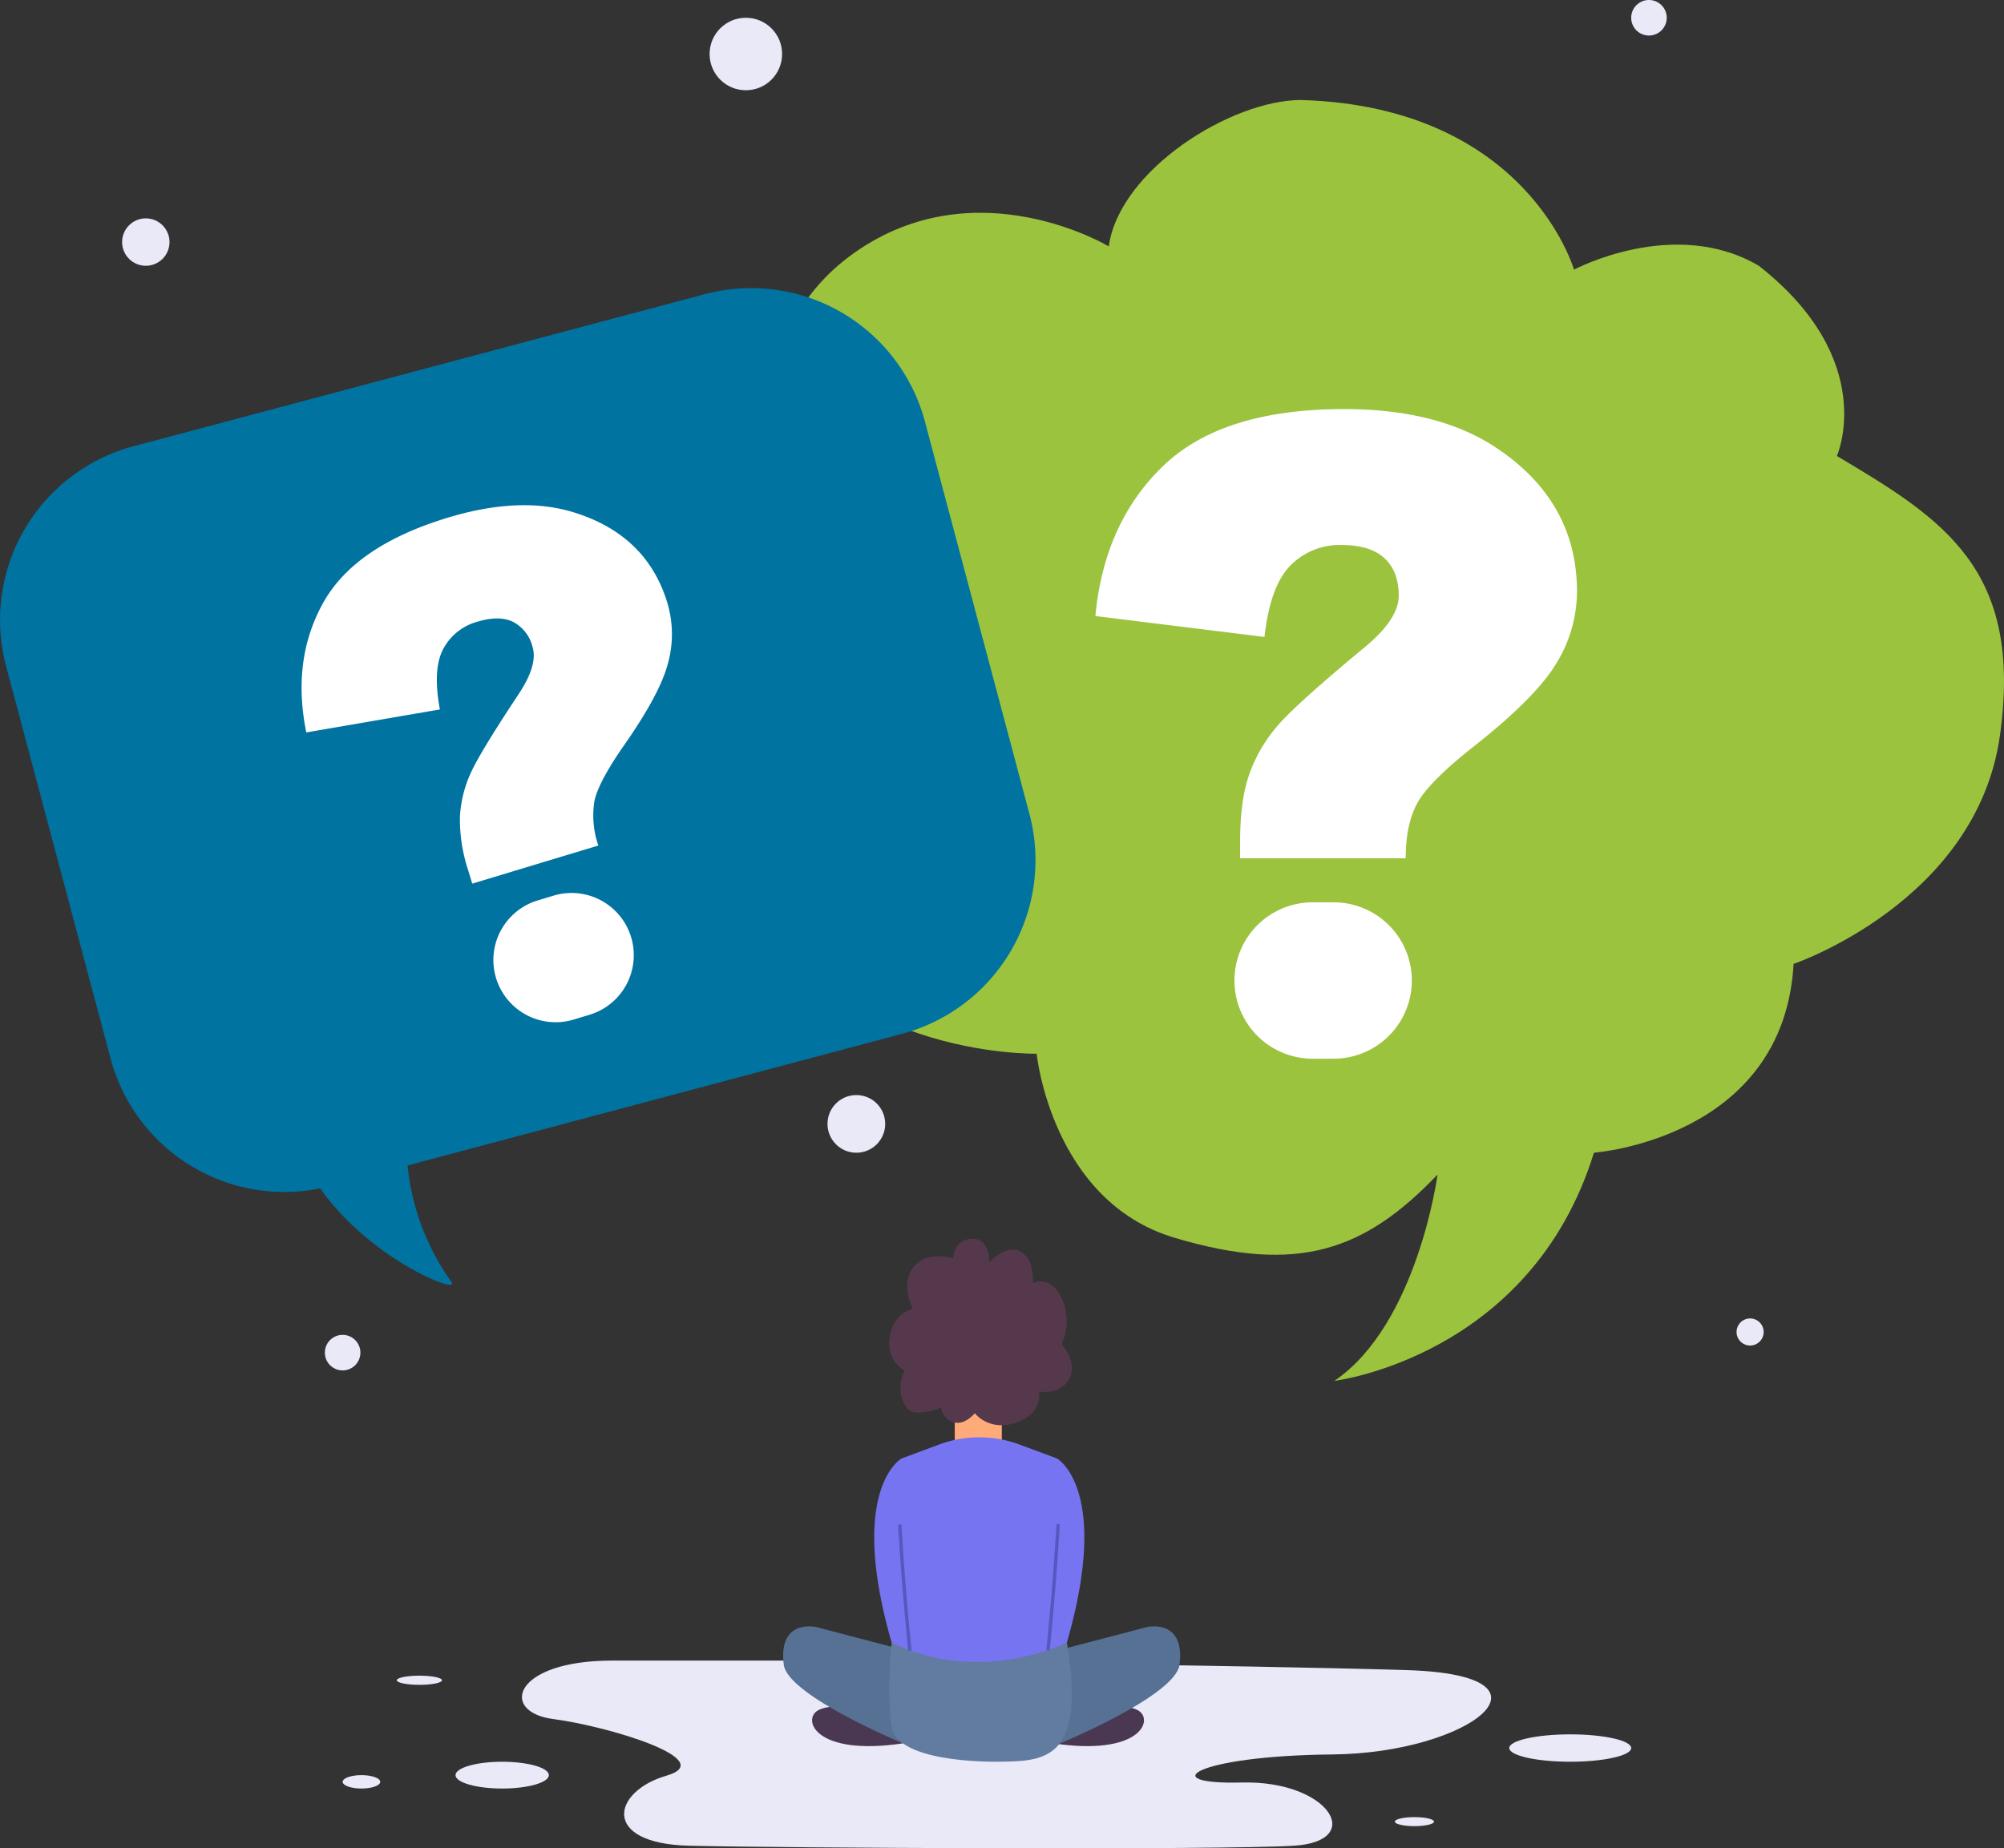 <svg id="Faq-img" xmlns="http://www.w3.org/2000/svg" width="443.757" height="409.394" viewBox="0 0 443.757 409.394">
  <rect x="0" y="0" width="443.757" height="409.394" fill="#333333" stroke="none"/>
  <g id="Group_96" data-name="Group 96" transform="translate(-2764.251 -1078.703)">
    <path id="Path_863" data-name="Path 863" d="M2993.8,1312.094s3.294,32.668,30.559,40.775,42,2.948,58.215-14c0,0-4.421,33.161-22.844,45.688,0,0,43.477-5.287,57.478-50.542,0,0,42-3.006,44.214-41.816,0,0,40.53-13.756,45.688-50.6s-12.527-47.9-36.108-61.9c0,0,9.45-21.14-17.3-42.14-18.75-11-40.915.873-40.915.873s-10.317-36.108-60.426-37.581c-15.475,0-40.229,15.474-42.59,32.423,0,0-29.406-17.685-56.413,1.474s-19.226,54.531-10.221,70.742c0,0-28.916,28-13.271,67.8S2993.8,1312.094,2993.8,1312.094Z" fill="#9bc33d"/>
    <g id="Group_95" data-name="Group 95">
      <path id="Path_864" data-name="Path 864" d="M3075.524,1268.81h-36.672v-3.667q0-9.36,2.123-15.2a33.672,33.672,0,0,1,6.321-10.664q4.2-4.824,18.867-16.986,7.818-6.369,7.817-11.677t-3.136-8.251q-3.138-2.943-9.506-2.944a15.28,15.28,0,0,0-11.339,4.537q-4.489,4.536-5.743,15.827l-37.445-4.633q1.929-20.65,15.007-33.247t40.1-12.593q21.037,0,33.97,8.781,17.565,11.871,17.564,31.655a30.543,30.543,0,0,1-4.535,15.827q-4.537,7.625-18.53,18.626-9.749,7.722-12.3,12.4T3075.524,1268.81Zm-20.6,9.747h4.633a17.323,17.323,0,0,1,17.323,17.323h0a17.323,17.323,0,0,1-17.323,17.323h-4.633a17.323,17.323,0,0,1-17.323-17.323h0A17.323,17.323,0,0,1,3054.92,1278.557Z" fill="#fff"/>
    </g>
  </g>
  <g id="Group_97" data-name="Group 97" transform="translate(-2764.251 -1078.703)">
    <path id="Path_865" data-name="Path 865" d="M2949.676,1446.514s-27.888-.005-49.888,0-25,11.4-13,12.954,37,9.051,25,12.551-14.5,15,5,15.5,118,1,134,0,7.79-14.5-11.6-14-10.44-5.93,20.083-6.215,52.522-17.575,16.522-18.68S2949.676,1446.514,2949.676,1446.514Z" fill="#e9e9f8"/>
    <path id="Path_866" data-name="Path 866" d="M2957.834,1457.5s-8.7-1.965-12.382,0-.8,10.264,18.759,7.343Z" fill="#4a3751"/>
    <path id="Path_867" data-name="Path 867" d="M3003.813,1457.5s8.7-1.965,12.382,0,.8,10.264-18.759,7.343Z" fill="#4a3751"/>
    <path id="Path_868" data-name="Path 868" d="M2944.961,1439.077s-8.6-1.965-7.123,8.6c1.473,6.878,26.373,17.169,26.373,17.169v-20.728Z" fill="#577194"/>
    <path id="Path_869" data-name="Path 869" d="M2975.665,1392.5v6.058s4.756,6,10.423,0V1392.5S2979.121,1386.346,2975.665,1392.5Z" fill="#ffaa79"/>
    <path id="Path_870" data-name="Path 870" d="M3018.282,1439.077s8.6-1.965,7.124,8.6c-1.474,6.878-26.373,17.169-26.373,17.169v-20.728Z" fill="#577194"/>
    <path id="Path_871" data-name="Path 871" d="M2998.292,1401.741l-8.321-3.091a25.482,25.482,0,0,0-17.745,0l-8.322,3.091s-12.036,6.632-2.211,40.775c0,0,5.895,5.158,19.4,5.158s19.405-5.158,19.405-5.158C3010.329,1408.373,2998.292,1401.741,2998.292,1401.741Z" fill="#7774f1"/>
    <path id="Path_872" data-name="Path 872" d="M2975.307,1357.359s-6.053-1.78-8.9,2.136,0,9.079,0,9.079-4.451.89-5.163,6.409,3.383,7.3,3.383,7.3a7.734,7.734,0,0,0,.356,8.189c1.78,2.493,7.655,0,7.655,0a3.935,3.935,0,0,0,2.67,3.205c2.493.89,4.807-1.958,4.807-1.958s3.026,4.083,9.079,2.13,5.163-6.937,5.163-6.937,4.45.89,6.587-2.671-1.6-7.833-1.6-7.833a12.258,12.258,0,0,0,0-10.147c-2.493-5.341-6.409-3.382-6.409-3.382s.534-5.163-2.671-6.943-6.943,2.314-6.943,2.314.178-5.218-3.738-5.163C2975.439,1353.144,2975.307,1357.359,2975.307,1357.359Z" fill="#55384c"/>
    <path id="Path_873" data-name="Path 873" d="M2961.693,1442.516s-1.2,11.3,0,18.668,19.13,8.106,27.728,7.615,14.8-3.93,11.082-26.283C3000.5,1442.516,2981.381,1452.222,2961.693,1442.516Z" fill="#617ba1"/>
    <path id="Path_874" data-name="Path 874" d="M2963.493,1416.377s.6,11.706,2.237,27.936" fill="none" stroke="#5757c0" stroke-miterlimit="10" stroke-width="0.75"/>
    <path id="Path_875" data-name="Path 875" d="M2998.555,1416.311s-.6,11.707-2.237,27.937" fill="none" stroke="#5757c0" stroke-miterlimit="10" stroke-width="0.75"/>
    <ellipse id="Ellipse_21" data-name="Ellipse 21" cx="10.333" cy="2.967" rx="10.333" ry="2.967" transform="translate(2865.122 1468.919)" fill="#e9e9f8"/>
    <ellipse id="Ellipse_22" data-name="Ellipse 22" cx="13.5" cy="3.033" rx="13.5" ry="3.033" transform="translate(3098.455 1462.852)" fill="#e9e9f8"/>
    <path id="Path_876" data-name="Path 876" d="M3081.788,1482.185c0,.553-1.94,1-4.333,1s-4.333-.447-4.333-1,1.94-1,4.333-1S3081.788,1481.633,3081.788,1482.185Z" fill="#e9e9f8"/>
    <ellipse id="Ellipse_23" data-name="Ellipse 23" cx="5" cy="1.018" rx="5" ry="1.018" transform="translate(2852.122 1449.852)" fill="#e9e9f8"/>
    <path id="Path_877" data-name="Path 877" d="M2848.455,1473.369c0,.819-1.866,1.483-4.167,1.483s-4.166-.664-4.166-1.483,1.865-1.484,4.166-1.484S2848.455,1472.549,2848.455,1473.369Z" fill="#e9e9f8"/>
  </g>
  <g id="Group_98" data-name="Group 98" transform="translate(-2764.251 -1078.703)">
    <circle id="Ellipse_24" data-name="Ellipse 24" cx="5.25" cy="5.25" r="5.25" transform="translate(2791.288 1127.07)" fill="#e9e9f8"/>
    <circle id="Ellipse_25" data-name="Ellipse 25" cx="8.028" cy="8.028" r="8.028" transform="translate(2921.381 1082.637)" fill="#e9e9f8"/>
    <circle id="Ellipse_26" data-name="Ellipse 26" cx="6.388" cy="6.388" r="6.388" transform="translate(2947.49 1321.25)" fill="#e9e9f8"/>
    <circle id="Ellipse_27" data-name="Ellipse 27" cx="3" cy="3" r="3" transform="translate(3148.788 1370.731)" fill="#e9e9f8"/>
    <path id="Path_878" data-name="Path 878" d="M2844.056,1378.306a3.934,3.934,0,1,1-3.934-3.935A3.934,3.934,0,0,1,2844.056,1378.306Z" fill="#e9e9f8"/>
    <path id="Path_879" data-name="Path 879" d="M3133.325,1082.637a3.935,3.935,0,1,1-3.935-3.934A3.935,3.935,0,0,1,3133.325,1082.637Z" fill="#e9e9f8"/>
  </g>
  <g id="Group_100" data-name="Group 100" transform="translate(-2764.251 -1078.703)">
    <path id="Path_880" data-name="Path 880" d="M2920.342,1143.855l-126.506,33.683a39.819,39.819,0,0,0-28.234,48.725l23.133,86.885a39.818,39.818,0,0,0,46.426,28.768c11.17,15.911,31.139,23.627,29.087,20.769a53.221,53.221,0,0,1-9.745-25.84l109.463-29.146a39.82,39.82,0,0,0,28.235-48.725l-23.134-86.885A39.819,39.819,0,0,0,2920.342,1143.855Z" fill="#0073a1"/>
    <g id="Group_99" data-name="Group 99">
      <path id="Path_881" data-name="Path 881" d="M2896.748,1265.984l-27.928,8.438-.844-2.793a36.073,36.073,0,0,1-1.88-12.064,26.808,26.808,0,0,1,2.36-9.575q2.088-4.641,10.46-17.277,4.488-6.649,3.267-10.691a8.57,8.57,0,0,0-4.287-5.562q-3.066-1.519-7.917-.055a12.16,12.16,0,0,0-7.591,6.064q-2.375,4.488-.732,13.374l-29.582,5.088q-3.282-16.172,3.779-28.772t27.639-18.817q16.022-4.841,27.891-1.128,16.107,5,20.659,20.065a24.288,24.288,0,0,1,.188,13.1q-1.7,6.852-9.826,18.448-5.648,8.124-6.517,12.276A20.181,20.181,0,0,0,2896.748,1265.984Zm-13.448,12.164,3.528-1.066a13.78,13.78,0,0,1,17.178,9.206h0a13.782,13.782,0,0,1-9.207,17.178l-3.528,1.066a13.782,13.782,0,0,1-17.178-9.206h0A13.782,13.782,0,0,1,2883.3,1278.148Z" fill="#fff"/>
    </g>
  </g>
</svg>
